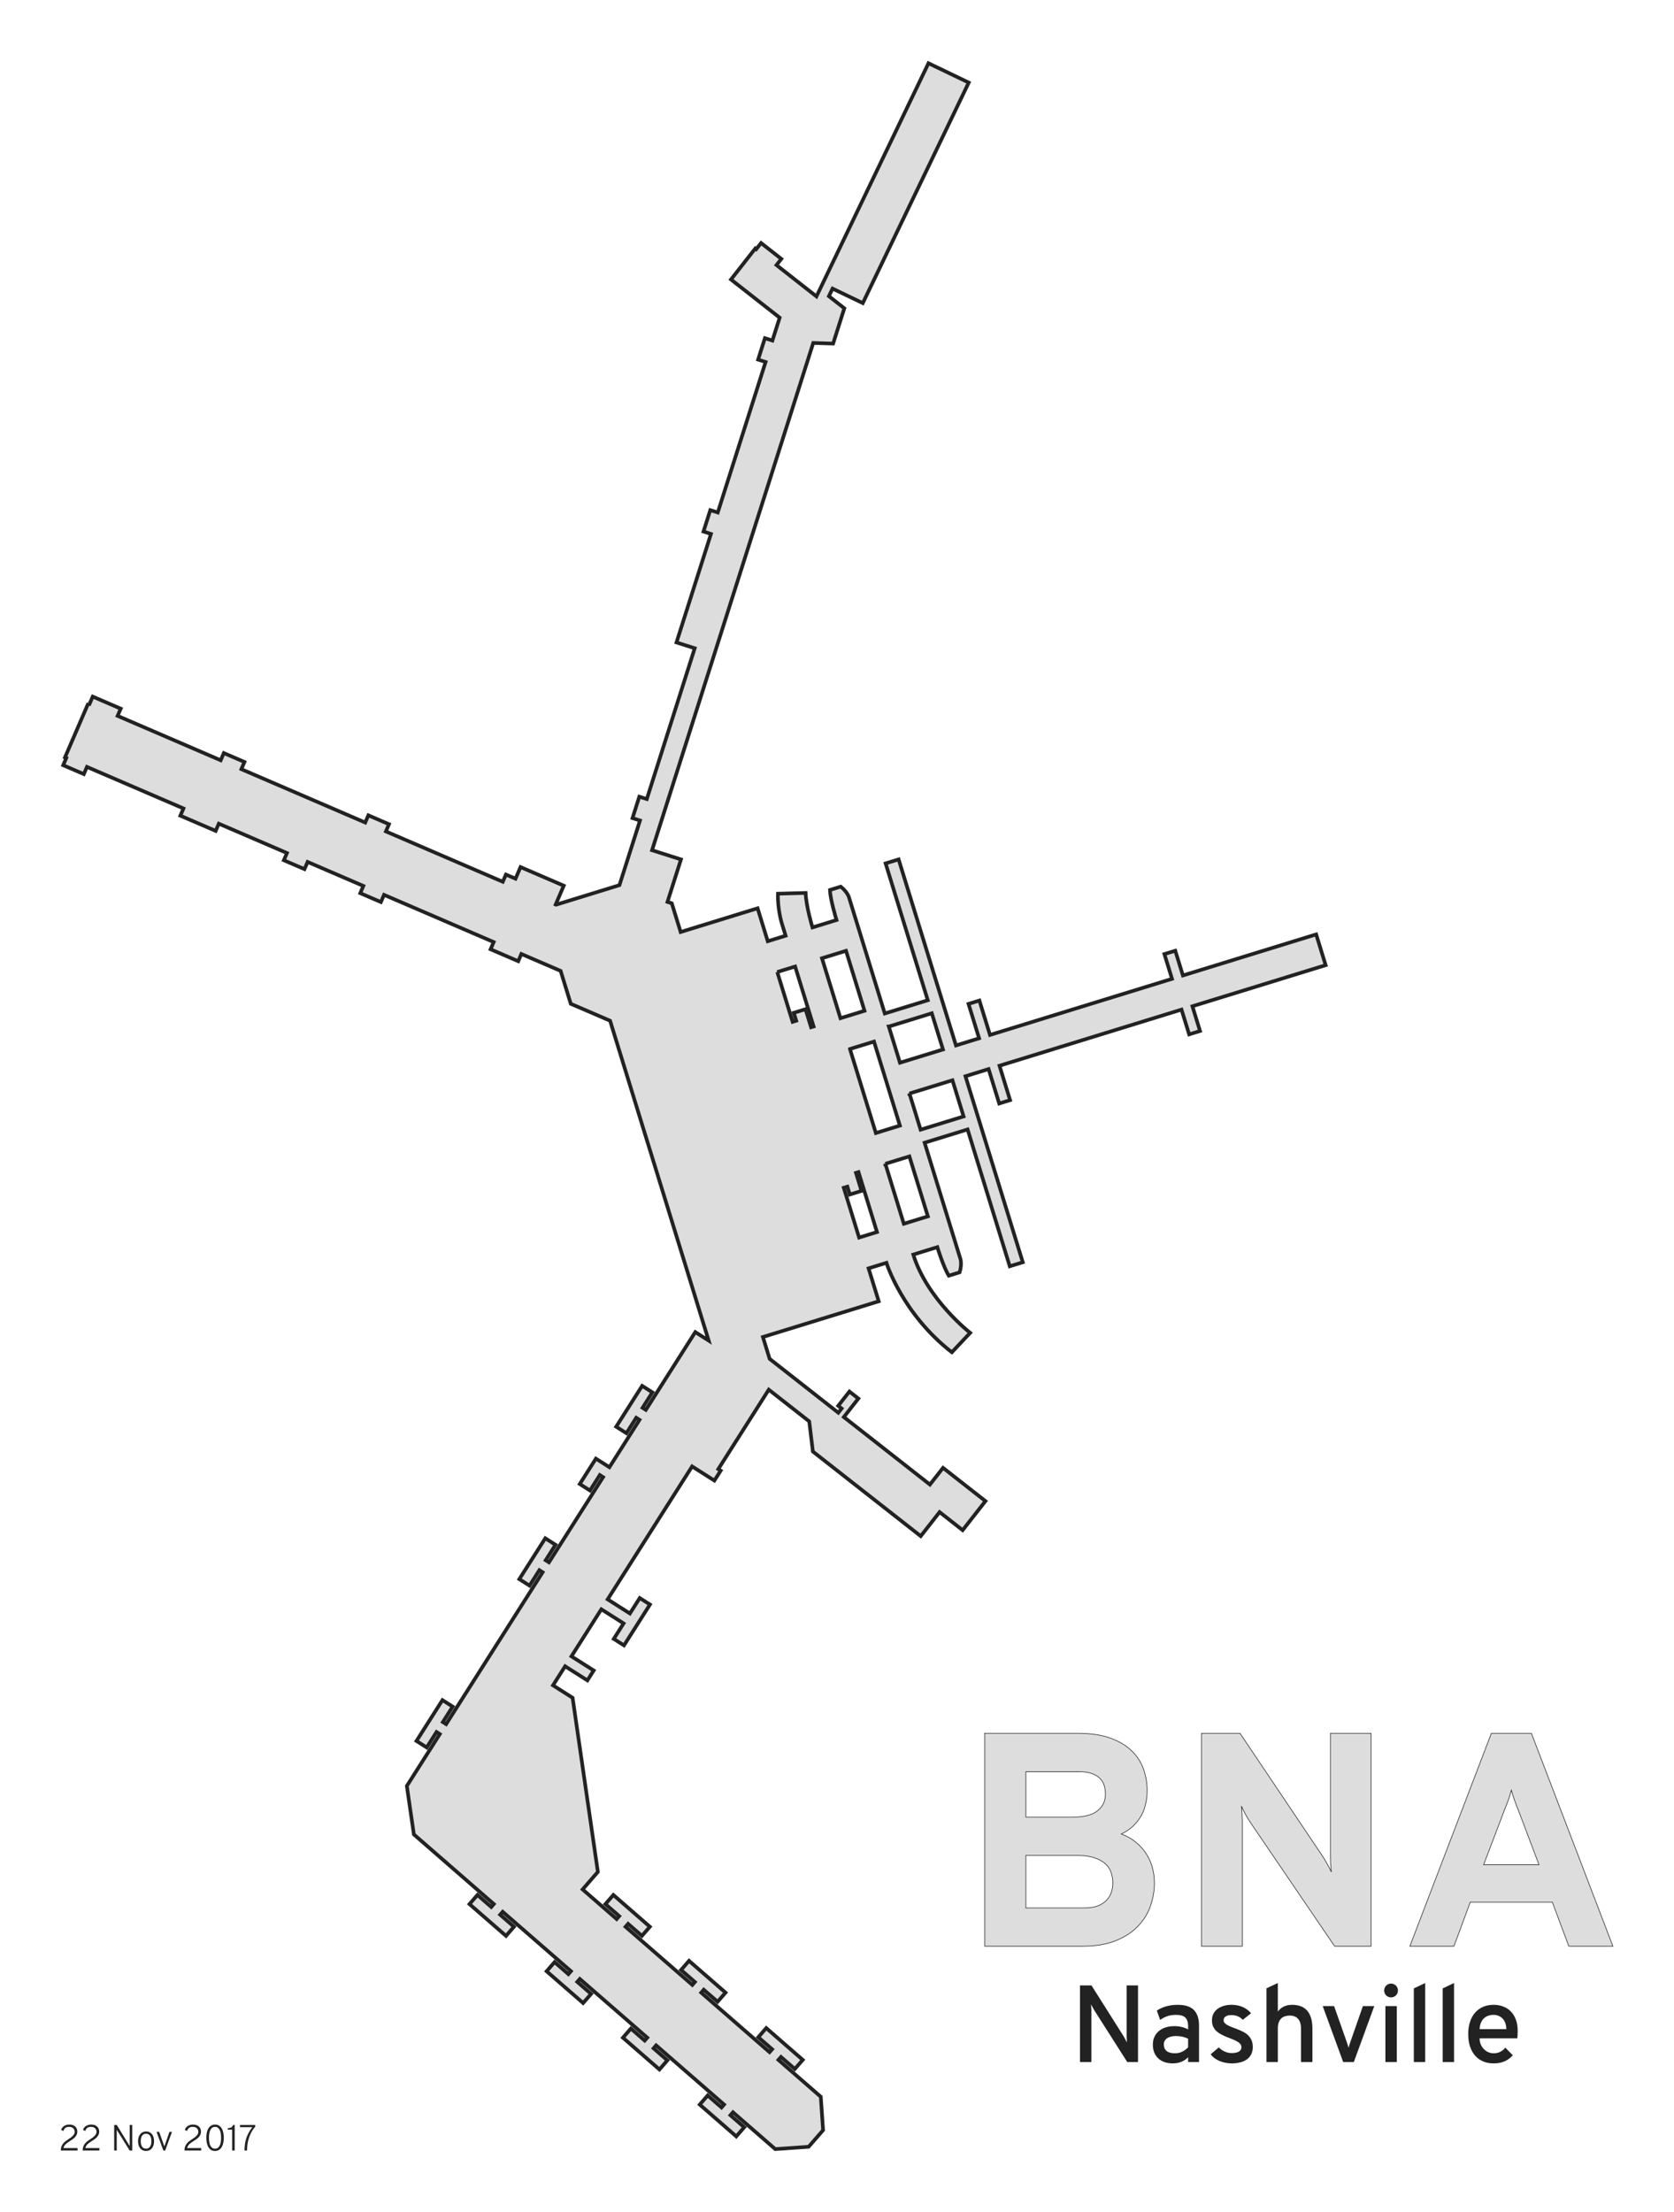 <?xml version="1.0" encoding="UTF-8" standalone="no"?>
<!-- Created with Inkscape (http://www.inkscape.org/) -->

<svg
   xmlns:dc="http://purl.org/dc/elements/1.1/"
   xmlns:cc="http://creativecommons.org/ns#"
   xmlns:rdf="http://www.w3.org/1999/02/22-rdf-syntax-ns#"
   xmlns:svg="http://www.w3.org/2000/svg"
   xmlns="http://www.w3.org/2000/svg"
   xmlns:sodipodi="http://sodipodi.sourceforge.net/DTD/sodipodi-0.dtd"
   xmlns:inkscape="http://www.inkscape.org/namespaces/inkscape"
   width="688.386"
   height="909.402"
   viewBox="0 0 688.386 909.402"
   id="svg2"
   version="1.1"
   inkscape:version="0.92.4 (5da689c313, 2019-01-14)"
   sodipodi:docname="BNA.svg"
   inkscape:export-filename="C:\Users\paulb\Dropbox\Projects\Terminal Silhouettes\Silhouettes\png\BNA.png"
   inkscape:export-xdpi="90"
   inkscape:export-ydpi="90">
  <sodipodi:namedview
     id="base"
     pagecolor="#ffffff"
     bordercolor="#666666"
     borderopacity="1.0"
     inkscape:pageopacity="1"
     inkscape:pageshadow="2"
     inkscape:zoom="0.70710678"
     inkscape:cx="74.471287"
     inkscape:cy="502.69468"
     inkscape:document-units="px"
     inkscape:current-layer="layer1"
     showgrid="false"
     units="px"
     fit-margin-top="25"
     fit-margin-left="25"
     fit-margin-right="25"
     fit-margin-bottom="25"
     inkscape:window-width="1920"
     inkscape:window-height="1137"
     inkscape:window-x="1912"
     inkscape:window-y="-8"
     inkscape:window-maximized="1"
     showguides="true"
     inkscape:guide-bbox="true"
     inkscape:object-nodes="true"
     inkscape:snap-object-midpoints="false" />
  <title
     id="title4147">BNA</title>
  <defs
     id="defs4" />
  <g
     inkscape:label="Terminal"
     id="layer2"
     inkscape:groupmode="layer"
     transform="translate(-1670.73,-1097.237)">
    <path
       id="rect4156"
       d="m 1707.042,1386.391 -9.591,22.272 0.542,0.233 -1.278,2.97 8.49,3.655 1.278,-2.969 39.693,17.091 -1.279,2.97 14.528,6.255 1.279,-2.969 28.032,12.071 -1.28,2.97 8.489,3.655 1.279,-2.97 22.933,9.875 -1.278,2.971 8.49,3.655 1.278,-2.97 45.097,19.42 -1.278,2.97 11.378,4.899 1.278,-2.97 16.156,6.958 4.168,13.523 16.166,6.962 40.539,131.514 -5.503,-3.497 -20.338,32 -1.351,-0.859 4.041,-6.357 -4.205,-2.673 -10.678,16.8 4.205,2.673 4.04,-6.358 1.351,0.859 -12.382,19.481 -1.35,-0.858 -4.205,-2.673 -6.636,10.441 4.204,2.672 4.041,-6.359 1.351,0.859 -22.263,35.029 -1.351,-0.859 4.041,-6.359 -4.205,-2.673 -10.677,16.8 4.204,2.672 4.04,-6.357 1.351,0.858 -19.82,31.185 -8.347,13.135 -11.524,18.133 -1.351,-0.859 4.041,-6.359 -4.205,-2.672 -10.678,16.799 4.204,2.672 4.041,-6.359 1.35,0.858 -2.35,3.698 -11.209,17.637 2.894,19.933 27.238,23.713 5.637,4.907 -1.051,1.207 -5.682,-4.947 -3.271,3.758 15.013,13.07 3.272,-3.757 -5.682,-4.947 1.05,-1.207 14.133,12.304 13.936,12.132 -1.051,1.207 -5.683,-4.947 -3.271,3.758 15.013,13.07 3.272,-3.757 -5.682,-4.947 1.05,-1.207 27.729,24.139 -1.051,1.207 -5.682,-4.947 -3.271,3.758 15.013,13.07 3.272,-3.757 -5.683,-4.947 1.05,-1.207 27.943,24.326 -1.051,1.207 -5.682,-4.947 -3.271,3.758 15.013,13.071 0.01,0.01 3.271,-3.758 -5.683,-4.947 1.051,-1.208 17.382,15.132 13.736,-0.951 5.942,-6.825 -0.951,-13.736 -17.416,-15.162 1.051,-1.207 5.683,4.947 3.271,-3.758 -15.013,-13.07 -3.271,3.757 5.681,4.946 -1.051,1.208 -28.105,-24.469 1.05,-1.207 5.683,4.946 3.27,-3.757 -15.014,-13.071 -3.271,3.758 5.683,4.947 -1.052,1.208 -27.467,-23.912 1.051,-1.207 5.682,4.947 3.271,-3.757 -15.013,-13.07 -3.271,3.757 5.682,4.946 -1.052,1.208 -13.999,-12.188 6.271,-7.204 -10.392,-71.581 -8.06,-5.123 4.986,-7.845 9.156,5.819 2.595,-4.084 -9.156,-5.819 12.295,-19.346 9.156,5.819 -4.041,6.359 4.204,2.673 10.678,-16.8 -4.204,-2.672 -4.041,6.358 -9.156,-5.819 34.734,-54.653 9.158,5.819 2.595,-4.083 -0.99,-0.628 20.762,-32.668 16.639,13.049 1.499,12.395 44.35,34.782 7.753,-9.886 9.484,7.438 9.377,-11.957 -17.434,-13.673 -5.396,6.88 -28.456,-22.316 -6.947,-5.448 1.363,-1.737 4.61,-5.878 -3.674,-2.881 -4.61,5.878 1.403,1.101 -1.362,1.737 -28.245,-22.152 -2.769,-8.982 36.501,-11.252 9.56,-2.947 1.569,-0.484 -4.176,-13.546 7.352,-2.266 c 0,0 6.43,20.859 26.898,36.773 l 7.529,-7.99 c 0,0 -17.721,-13.781 -23.394,-32.186 l 9.897,-3.051 c 0.109,0.353 2.608,8.394 4.711,11.74 l 4.448,-1.371 c 1.024,-3.268 0.353,-5.44 0.353,-5.44 l -2.213,-7.18 -1.237,-4.014 -1.536,-4.984 -1.127,-3.657 -7.602,-24.661 -1.04,-3.372 17.684,-5.451 17.343,56.261 5.354,-1.65 -23.58,-76.495 9.524,-2.935 4.361,14.15 4.475,-1.379 -4.362,-14.15 74.856,-23.074 3.137,10.178 4.474,-1.379 -3.138,-10.179 54.797,-16.891 -3.9,-12.652 -54.798,16.892 -3.137,-10.177 -4.475,1.379 3.138,10.178 -74.855,23.074 -4.362,-14.152 -4.472,1.379 4.362,14.151 -9.522,2.935 -23.58,-76.496 -5.354,1.65 17.343,56.263 -17.683,5.45 -1.039,-3.372 -7.602,-24.661 -1.816,-5.891 -0.847,-2.749 -1.238,-4.015 -2.213,-7.18 c 0,0 -0.669,-2.171 -3.355,-4.296 l -4.447,1.371 c 0.146,3.949 2.607,12.003 2.715,12.356 l -9.897,3.051 c 0,0 -2.563,-8.314 -2.819,-14.186 l -11.365,0.304 c -0.225,6.332 1.551,12.092 1.551,12.092 l 1.588,5.15 0.012,0.04 -7.353,2.267 -4.176,-13.546 -1.569,0.484 -9.558,2.946 -20.52,6.325 -3.64,-11.809 -1.777,-0.565 5.553,-17.474 -11.891,-3.779 25.58,-80.495 40.705,-128.083 8.171,0.267 4.611,-14.508 -6.351,-4.981 1.503,-3.128 12.444,5.978 43.561,-90.678 -16.556,-7.953 -34.724,72.283 -8.837,18.396 -2.5,5.205 -16.441,-12.895 1.995,-2.544 -8.33,-6.533 -1.996,2.544 -0.378,-0.296 -10.001,12.752 20.024,15.704 -2.989,9.406 -3.082,-0.979 -2.799,8.808 3.081,0.981 -19.667,61.887 -3.082,-0.979 -2.799,8.809 3.081,0.978 -14.18,44.622 7.504,2.382 -19.708,62.014 -3.082,-0.979 -2.801,8.809 3.082,0.979 -8.451,26.595 -26.067,8.035 -0.172,-0.074 3.339,-7.751 -17.776,-7.655 -2.059,4.783 -3.956,-1.704 -1.279,2.97 -48.073,-20.701 1.278,-2.971 -8.489,-3.655 -1.279,2.97 -50.947,-21.94 1.279,-2.968 -8.489,-3.657 -1.279,2.97 -42.4,-18.259 1.279,-2.97 -11.508,-4.956 -1.279,2.97 -0.542,-0.233 z m 283.311,110.507 7.353,-2.267 7.602,24.66 -1.044,0.322 -2.288,-7.423 -4.819,1.486 1,3.245 -1.49,0.459 -6.314,-20.483 z m 18.388,-5.668 9.897,-3.051 10e-5,0 7.601,24.66 -9.897,3.051 -7.601,-24.66 z m 11.502,37.315 9.897,-3.05 3.375,10.95 3.9,12.654 3.376,10.95 -9.897,3.051 -10.652,-34.554 z m 15.986,-9.23 17.683,-5.451 4.586,14.879 -17.684,5.451 -3.376,-10.95 -1.211,-3.929 z m -18.531,66.281 1.489,-0.459 1,3.245 4.819,-1.486 -2.288,-7.422 1.045,-0.322 3e-4,10e-5 7.601,24.66 -7.353,2.267 -6.314,-20.484 z m 27.017,-38.746 17.684,-5.451 4.586,14.878 -17.684,5.451 -1.211,-3.928 -3.375,-10.951 z m -9.918,28.903 9.895,-3.05 7.601,24.659 -9.895,3.05 -7.601,-24.66 z"
       style="opacity:1;fill:#dddddd;fill-opacity:1;stroke:#222222;stroke-width:1.5;stroke-linejoin:miter;stroke-miterlimit:4;stroke-dasharray:none;stroke-dashoffset:0;stroke-opacity:1"
       inkscape:connector-curvature="0" />
  </g>
  <g
     inkscape:groupmode="layer"
     id="layer1"
     inkscape:label="Label"
     transform="translate(-1670.73,-1097.237)">
    <g
       id="g4842"
       transform="translate(-264.54,470.517)">
      <g
         style="font-style:normal;font-variant:normal;font-weight:bold;font-stretch:normal;font-size:125px;line-height:125%;font-family:Overpass;-inkscape-font-specification:'Overpass, Bold';text-align:start;letter-spacing:0px;word-spacing:0px;writing-mode:lr-tb;text-anchor:start;fill:#dddddd;fill-opacity:1;stroke:#222222;stroke-width:0.25;stroke-linecap:butt;stroke-linejoin:miter;stroke-miterlimit:4;stroke-dasharray:none;stroke-opacity:1"
         id="text4834">
        <path
           d="m 2340.231,1339.414 38.391,0 q 7.996,0 13.428,2.014 5.432,2.014 8.728,5.31 3.357,3.296 4.761,7.507 1.465,4.212 1.465,8.667 0,2.808 -0.61,5.432 -0.549,2.624 -1.831,4.944 -1.282,2.258 -3.296,4.211 -2.014,1.892 -4.883,3.296 3.723,1.404 6.287,3.662 2.624,2.197 4.212,4.883 1.648,2.686 2.38,5.676 0.733,2.991 0.733,5.92 0,4.639 -1.587,9.277 -1.526,4.639 -5.066,8.362 -3.479,3.723 -9.155,6.043 -5.615,2.319 -13.794,2.319 l -40.161,0 0,-87.524 z m 41.016,71.777 q 3.418,0 5.676,-0.916 2.258,-0.977 3.54,-2.441 1.343,-1.465 1.892,-3.296 0.549,-1.831 0.549,-3.601 0,-2.136 -0.671,-4.15 -0.61,-2.075 -2.319,-3.662 -1.709,-1.587 -4.639,-2.563 -2.93,-0.977 -7.507,-0.977 l -20.63,0 0,21.607 24.109,0 z m -4.639,-37.354 q 6.714,0 9.949,-2.563 3.296,-2.625 3.296,-6.836 0,-1.648 -0.427,-3.296 -0.427,-1.648 -1.648,-2.991 -1.16,-1.343 -3.296,-2.136 -2.136,-0.855 -5.615,-0.855 l -21.729,0 0,18.677 19.47,0 z"
           style=""
           id="path4868" />
        <path
           d="m 2484.09,1426.939 -34.729,-51.025 q -0.855,-1.282 -1.892,-3.113 -0.977,-1.892 -1.709,-3.479 0.183,1.404 0.244,3.296 0.122,1.892 0.122,3.296 l 0,51.025 -16.785,0 0,-87.524 15.869,0 33.874,50.415 q 0.793,1.221 1.831,3.052 1.038,1.831 1.831,3.54 -0.183,-1.77 -0.305,-3.54 -0.061,-1.831 -0.061,-3.052 l 0,-50.415 16.724,0 0,87.524 -15.015,0 z"
           style=""
           id="path4870" />
        <path
           d="m 2580.404,1426.939 -6.775,-18.127 -33.752,0 -6.714,18.127 -18.127,0 33.508,-87.524 16.479,0 33.508,87.524 -18.128,0 z m -20.874,-56.274 q -0.671,-1.587 -1.465,-3.784 -0.732,-2.197 -1.282,-4.089 -0.488,1.892 -1.282,4.089 -0.793,2.197 -1.465,3.784 l -8.667,22.766 22.766,0 -8.606,-22.766 z"
           style=""
           id="path4872" />
      </g>
      <g
         style="font-style:normal;font-variant:normal;font-weight:normal;font-stretch:normal;font-size:45px;line-height:125%;font-family:Overpass;-inkscape-font-specification:'Overpass, Normal';text-align:start;letter-spacing:0px;word-spacing:0px;writing-mode:lr-tb;text-anchor:start;fill:#222222;fill-opacity:1;stroke:none;stroke-width:1px;stroke-linecap:butt;stroke-linejoin:miter;stroke-opacity:1"
         id="text4838">
        <path
           d="m 2398.827,1474.561 -13.623,-21.379 -1.274,-2.329 0.132,2.329 0,21.379 -4.68,0 0,-31.509 4.724,0 13.293,21.028 1.296,2.417 -0.132,-2.373 0,-21.072 4.68,0 0,31.509 -4.417,0 z"
           style=""
           id="path4875" />
        <path
           d="m 2428.336,1474.561 -4.482,0 0,-1.978 q -0.439,0.462 -1.055,0.923 -0.615,0.439 -1.406,0.813 -0.769,0.351 -1.736,0.571 -0.967,0.22 -2.109,0.22 -1.758,0 -3.252,-0.483 -1.494,-0.483 -2.593,-1.45 -1.099,-0.989 -1.736,-2.417 -0.615,-1.45 -0.615,-3.362 0,-1.978 0.747,-3.406 0.747,-1.45 1.978,-2.373 1.23,-0.945 2.812,-1.384 1.604,-0.439 3.296,-0.439 1.582,0 3.032,0.351 1.472,0.33 2.637,1.011 l 0,-1.274 q 0,-1.296 -0.308,-2.197 -0.286,-0.901 -0.901,-1.45 -0.593,-0.571 -1.516,-0.813 -0.923,-0.264 -2.197,-0.264 -2.153,0 -3.735,0.571 -1.56,0.571 -2.834,1.516 l -1.384,-3.845 q 0.703,-0.483 1.604,-0.901 0.901,-0.439 1.978,-0.769 1.077,-0.33 2.329,-0.505 1.252,-0.198 2.681,-0.198 0.967,0 2,0.11 1.033,0.11 2,0.44 0.989,0.308 1.846,0.901 0.879,0.593 1.516,1.56 0.659,0.945 1.033,2.329 0.373,1.384 0.373,3.296 l 0,14.898 z m -9.932,-3.603 q 1.78,0 3.142,-0.725 1.384,-0.725 2.307,-1.736 l 0,-3.516 q -0.967,-0.505 -2.263,-0.813 -1.296,-0.308 -2.659,-0.308 -1.055,0 -1.978,0.198 -0.923,0.198 -1.626,0.637 -0.681,0.417 -1.077,1.099 -0.396,0.659 -0.396,1.604 0,1.648 1.143,2.615 1.165,0.945 3.406,0.945 z"
           style=""
           id="path4877" />
        <path
           d="m 2441.805,1475.111 q -1.362,0 -2.659,-0.264 -1.296,-0.264 -2.439,-0.747 -1.121,-0.483 -2.043,-1.165 -0.923,-0.703 -1.538,-1.56 l 3.318,-2.834 q 0.352,0.33 0.857,0.747 0.505,0.396 1.165,0.747 0.659,0.352 1.472,0.593 0.813,0.242 1.78,0.242 0.879,0 1.626,-0.132 0.747,-0.132 1.274,-0.417 0.549,-0.286 0.835,-0.747 0.308,-0.483 0.308,-1.187 0,-0.813 -0.571,-1.384 -0.549,-0.593 -1.45,-1.055 -0.901,-0.483 -2.043,-0.901 -1.143,-0.439 -2.307,-0.923 -1.077,-0.462 -2.109,-1.011 -1.033,-0.549 -1.846,-1.318 -0.791,-0.769 -1.296,-1.824 -0.483,-1.077 -0.483,-2.593 0,-1.538 0.615,-2.725 0.637,-1.187 1.714,-1.978 1.099,-0.813 2.549,-1.23 1.472,-0.417 3.142,-0.417 1.472,0 2.703,0.286 1.252,0.286 2.241,0.769 1.011,0.483 1.78,1.121 0.769,0.615 1.34,1.296 l -3.384,2.681 q -0.308,-0.308 -0.747,-0.637 -0.417,-0.352 -0.989,-0.637 -0.571,-0.286 -1.296,-0.461 -0.725,-0.198 -1.648,-0.198 -1.494,0 -2.373,0.549 -0.857,0.549 -0.857,1.582 0,0.659 0.461,1.165 0.461,0.483 1.252,0.901 0.791,0.417 1.802,0.813 1.033,0.373 2.153,0.813 1.187,0.461 2.329,1.033 1.143,0.571 2.022,1.406 0.901,0.835 1.428,2.022 0.549,1.187 0.549,2.857 0,1.648 -0.615,2.922 -0.615,1.252 -1.758,2.109 -1.121,0.835 -2.725,1.252 -1.582,0.44 -3.538,0.44 z"
           style=""
           id="path4879" />
        <path
           d="m 2470.282,1474.561 0,-13.733 q 0,-1.45 -0.351,-2.461 -0.352,-1.033 -0.967,-1.67 -0.615,-0.659 -1.45,-0.945 -0.835,-0.308 -1.824,-0.308 -1.055,0 -1.956,0.286 -0.901,0.264 -1.56,0.879 -0.659,0.615 -1.055,1.648 -0.373,1.011 -0.373,2.483 l 0,13.821 -4.68,0 0,-30.322 4.68,-2.175 0,11.711 q 1.121,-1.428 2.571,-2.087 1.45,-0.659 3.362,-0.659 1.802,0 3.318,0.527 1.516,0.505 2.615,1.67 1.121,1.165 1.736,3.032 0.615,1.868 0.615,4.57 l 0,13.733 -4.68,0 z"
           style=""
           id="path4881" />
        <path
           d="m 2491.991,1474.561 -4.372,0 -8.416,-23.005 4.68,0 5.317,15.095 q 0.198,0.593 0.33,1.033 0.154,0.44 0.308,0.989 0.132,-0.549 0.264,-0.989 0.154,-0.439 0.351,-1.033 l 5.274,-15.095 4.68,0 -8.416,23.005 z"
           style=""
           id="path4883" />
        <path
           d="m 2504.977,1474.561 0,-23.005 4.68,0 0,23.005 -4.68,0 z m 2.329,-26.587 q -0.593,0 -1.121,-0.22 -0.505,-0.22 -0.901,-0.593 -0.374,-0.396 -0.593,-0.901 -0.22,-0.527 -0.22,-1.121 0,-0.593 0.22,-1.099 0.22,-0.527 0.593,-0.901 0.396,-0.396 0.901,-0.615 0.527,-0.22 1.121,-0.22 0.593,0 1.099,0.22 0.527,0.22 0.901,0.615 0.396,0.373 0.615,0.901 0.22,0.505 0.22,1.099 0,0.593 -0.22,1.121 -0.22,0.505 -0.615,0.901 -0.374,0.373 -0.901,0.593 -0.505,0.22 -1.099,0.22 z"
           style=""
           id="path4885" />
        <path
           d="m 2516.666,1474.561 0,-30.278 4.68,-2.219 0,32.498 -4.68,0 z"
           style=""
           id="path4887" />
        <path
           d="m 2528.531,1474.561 0,-30.278 4.68,-2.219 0,32.498 -4.68,0 z"
           style=""
           id="path4889" />
        <path
           d="m 2549.493,1475.111 q -2.395,0 -4.329,-0.813 -1.934,-0.835 -3.296,-2.373 -1.362,-1.56 -2.109,-3.801 -0.725,-2.241 -0.725,-5.076 0,-2.834 0.747,-5.054 0.747,-2.241 2.109,-3.779 1.384,-1.56 3.296,-2.373 1.934,-0.813 4.307,-0.813 2.043,0 3.823,0.659 1.802,0.637 3.142,1.978 1.362,1.318 2.131,3.34 0.791,2.022 0.791,4.768 0,0.747 -0.044,1.582 -0.022,0.835 -0.132,1.45 l -15.491,0 q 0.022,1.428 0.505,2.571 0.505,1.121 1.318,1.934 0.813,0.791 1.846,1.23 1.033,0.417 2.153,0.417 1.428,0 2.637,-0.593 1.23,-0.593 2.131,-1.736 l 3.054,3.142 q -1.252,1.494 -3.208,2.417 -1.956,0.923 -4.658,0.923 z m 0,-19.951 q -1.099,0 -2.109,0.33 -1.011,0.308 -1.802,1.011 -0.769,0.681 -1.274,1.802 -0.505,1.121 -0.593,2.725 l 10.986,0 q -0.044,-1.604 -0.505,-2.725 -0.461,-1.121 -1.208,-1.802 -0.747,-0.703 -1.67,-1.011 -0.901,-0.33 -1.824,-0.33 z"
           style=""
           id="path4891" />
      </g>
    </g>
  </g>
  <g
     inkscape:groupmode="layer"
     id="layer3"
     inkscape:label="Date"
     transform="translate(-1670.73,-1097.237)">
    <g
       style="font-style:normal;font-variant:normal;font-weight:300;font-stretch:normal;font-size:15px;line-height:125%;font-family:Overpass;-inkscape-font-specification:'Overpass, Light';text-align:start;letter-spacing:0px;word-spacing:0px;writing-mode:lr-tb;text-anchor:start;fill:#222222;fill-opacity:1;stroke:none;stroke-width:1px;stroke-linecap:butt;stroke-linejoin:miter;stroke-opacity:1"
       id="text4830">
      <path
         d="m 1695.73,1981.459 q 0,-0.99 0.285,-1.695 0.285,-0.72 0.735,-1.26 0.45,-0.54 1.02,-0.945 0.57,-0.405 1.14,-0.795 0.495,-0.33 0.945,-0.645 0.45,-0.33 0.795,-0.69 0.36,-0.36 0.57,-0.765 0.21,-0.42 0.21,-0.93 0,-0.855 -0.6,-1.425 -0.585,-0.585 -1.68,-0.585 -1.065,0 -1.605,0.48 -0.54,0.465 -0.735,1.215 l -0.93,-0.42 q 0.12,-0.465 0.405,-0.87 0.285,-0.405 0.72,-0.705 0.435,-0.3 0.99,-0.465 0.57,-0.18 1.245,-0.18 1.56,0 2.415,0.81 0.87,0.795 0.87,2.145 0,0.72 -0.285,1.275 -0.27,0.555 -0.72,1.02 -0.435,0.45 -0.99,0.84 -0.555,0.375 -1.125,0.735 -0.45,0.3 -0.87,0.6 -0.42,0.285 -0.78,0.63 -0.345,0.33 -0.585,0.735 -0.24,0.39 -0.33,0.885 l 5.775,0 0,1.005 -6.885,0 z"
         style=""
         id="path4849" />
      <path
         d="m 1704.724,1981.459 q 0,-0.99 0.285,-1.695 0.285,-0.72 0.735,-1.26 0.45,-0.54 1.02,-0.945 0.57,-0.405 1.14,-0.795 0.495,-0.33 0.945,-0.645 0.45,-0.33 0.795,-0.69 0.36,-0.36 0.57,-0.765 0.21,-0.42 0.21,-0.93 0,-0.855 -0.6,-1.425 -0.585,-0.585 -1.68,-0.585 -1.065,0 -1.605,0.48 -0.54,0.465 -0.735,1.215 l -0.93,-0.42 q 0.12,-0.465 0.405,-0.87 0.285,-0.405 0.72,-0.705 0.435,-0.3 0.99,-0.465 0.57,-0.18 1.245,-0.18 1.56,0 2.415,0.81 0.87,0.795 0.87,2.145 0,0.72 -0.285,1.275 -0.27,0.555 -0.72,1.02 -0.435,0.45 -0.99,0.84 -0.555,0.375 -1.125,0.735 -0.45,0.3 -0.87,0.6 -0.42,0.285 -0.78,0.63 -0.345,0.33 -0.585,0.735 -0.24,0.39 -0.33,0.885 l 5.775,0 0,1.005 -6.885,0 z"
         style=""
         id="path4851" />
      <path
         d="m 1724.045,1981.459 -5.31,-8.535 0,8.535 -1.05,0 0,-10.5 1.065,0 5.31,8.655 0,-8.655 1.05,0 0,10.5 -1.065,0 z"
         style=""
         id="path4853" />
      <path
         d="m 1730.796,1980.694 q 1.05,0 1.62,-0.81 0.57,-0.81 0.57,-2.265 0,-1.44 -0.555,-2.25 -0.555,-0.81 -1.635,-0.81 -1.08,0 -1.635,0.795 -0.555,0.78 -0.555,2.28 0,1.44 0.555,2.25 0.555,0.81 1.635,0.81 z m 0,-7.08 q 0.735,0 1.335,0.27 0.615,0.27 1.035,0.78 0.435,0.51 0.675,1.26 0.24,0.735 0.24,1.695 0,0.945 -0.24,1.695 -0.24,0.75 -0.675,1.275 -0.42,0.51 -1.035,0.78 -0.6,0.27 -1.335,0.27 -0.735,0 -1.35,-0.27 -0.6,-0.27 -1.035,-0.78 -0.42,-0.51 -0.66,-1.245 -0.24,-0.75 -0.24,-1.71 0,-0.945 0.24,-1.68 0.24,-0.75 0.66,-1.26 0.435,-0.525 1.035,-0.795 0.615,-0.285 1.35,-0.285 z"
         style=""
         id="path4855" />
      <path
         d="m 1738.649,1981.459 -0.735,0 -2.805,-7.665 1.08,0 2.13,5.985 2.085,-5.985 1.05,0 -2.805,7.665 z"
         style=""
         id="path4857" />
      <path
         d="m 1746.589,1981.459 q 0,-0.99 0.285,-1.695 0.285,-0.72 0.735,-1.26 0.45,-0.54 1.02,-0.945 0.57,-0.405 1.14,-0.795 0.495,-0.33 0.945,-0.645 0.45,-0.33 0.795,-0.69 0.36,-0.36 0.57,-0.765 0.21,-0.42 0.21,-0.93 0,-0.855 -0.6,-1.425 -0.585,-0.585 -1.68,-0.585 -1.065,0 -1.605,0.48 -0.54,0.465 -0.735,1.215 l -0.93,-0.42 q 0.12,-0.465 0.405,-0.87 0.285,-0.405 0.72,-0.705 0.435,-0.3 0.99,-0.465 0.57,-0.18 1.245,-0.18 1.56,0 2.415,0.81 0.87,0.795 0.87,2.145 0,0.72 -0.285,1.275 -0.27,0.555 -0.72,1.02 -0.435,0.45 -0.99,0.84 -0.555,0.375 -1.125,0.735 -0.45,0.3 -0.87,0.6 -0.42,0.285 -0.78,0.63 -0.345,0.33 -0.585,0.735 -0.24,0.39 -0.33,0.885 l 5.775,0 0,1.005 -6.885,0 z"
         style=""
         id="path4859" />
      <path
         d="m 1759.168,1981.639 q -1.035,0 -1.725,-0.48 -0.69,-0.48 -1.11,-1.245 -0.405,-0.78 -0.585,-1.74 -0.18,-0.975 -0.18,-1.965 0,-0.54 0.06,-1.155 0.06,-0.63 0.21,-1.23 0.165,-0.6 0.42,-1.155 0.27,-0.555 0.675,-0.975 0.405,-0.42 0.945,-0.66 0.555,-0.255 1.29,-0.255 1.035,0 1.725,0.495 0.69,0.48 1.095,1.26 0.42,0.78 0.6,1.755 0.18,0.96 0.18,1.92 0,0.555 -0.075,1.17 -0.06,0.615 -0.225,1.23 -0.15,0.6 -0.42,1.155 -0.255,0.54 -0.66,0.96 -0.405,0.42 -0.96,0.675 -0.54,0.24 -1.26,0.24 z m 0,-0.945 q 0.78,0 1.26,-0.42 0.495,-0.435 0.765,-1.095 0.27,-0.66 0.36,-1.455 0.09,-0.795 0.09,-1.515 0,-0.81 -0.105,-1.605 -0.105,-0.81 -0.39,-1.44 -0.285,-0.645 -0.765,-1.035 -0.48,-0.405 -1.215,-0.405 -0.795,0 -1.29,0.435 -0.48,0.435 -0.75,1.095 -0.27,0.66 -0.375,1.455 -0.09,0.78 -0.09,1.5 0,0.825 0.105,1.635 0.105,0.795 0.39,1.44 0.285,0.63 0.765,1.02 0.495,0.39 1.245,0.39 z"
         style=""
         id="path4861" />
      <path
         d="m 1766.19,1981.459 0,-8.595 -1.785,0 0,-0.6 q 0.795,0 1.35,-0.27 0.555,-0.285 0.81,-1.035 l 0.675,0 0,10.5 -1.05,0 z"
         style=""
         id="path4863" />
      <path
         d="m 1771.275,1981.459 q 0.015,-1.23 0.15,-2.43 0.15,-1.2 0.51,-2.385 0.375,-1.185 0.99,-2.37 0.615,-1.2 1.575,-2.415 l -5.085,0 0,-0.9 6.285,0 0,0.69 q -1.095,1.26 -1.755,2.595 -0.66,1.32 -1.02,2.61 -0.36,1.275 -0.48,2.46 -0.12,1.185 -0.12,2.145 l -1.05,0 z"
         style=""
         id="path4865" />
    </g>
  </g>
</svg>

